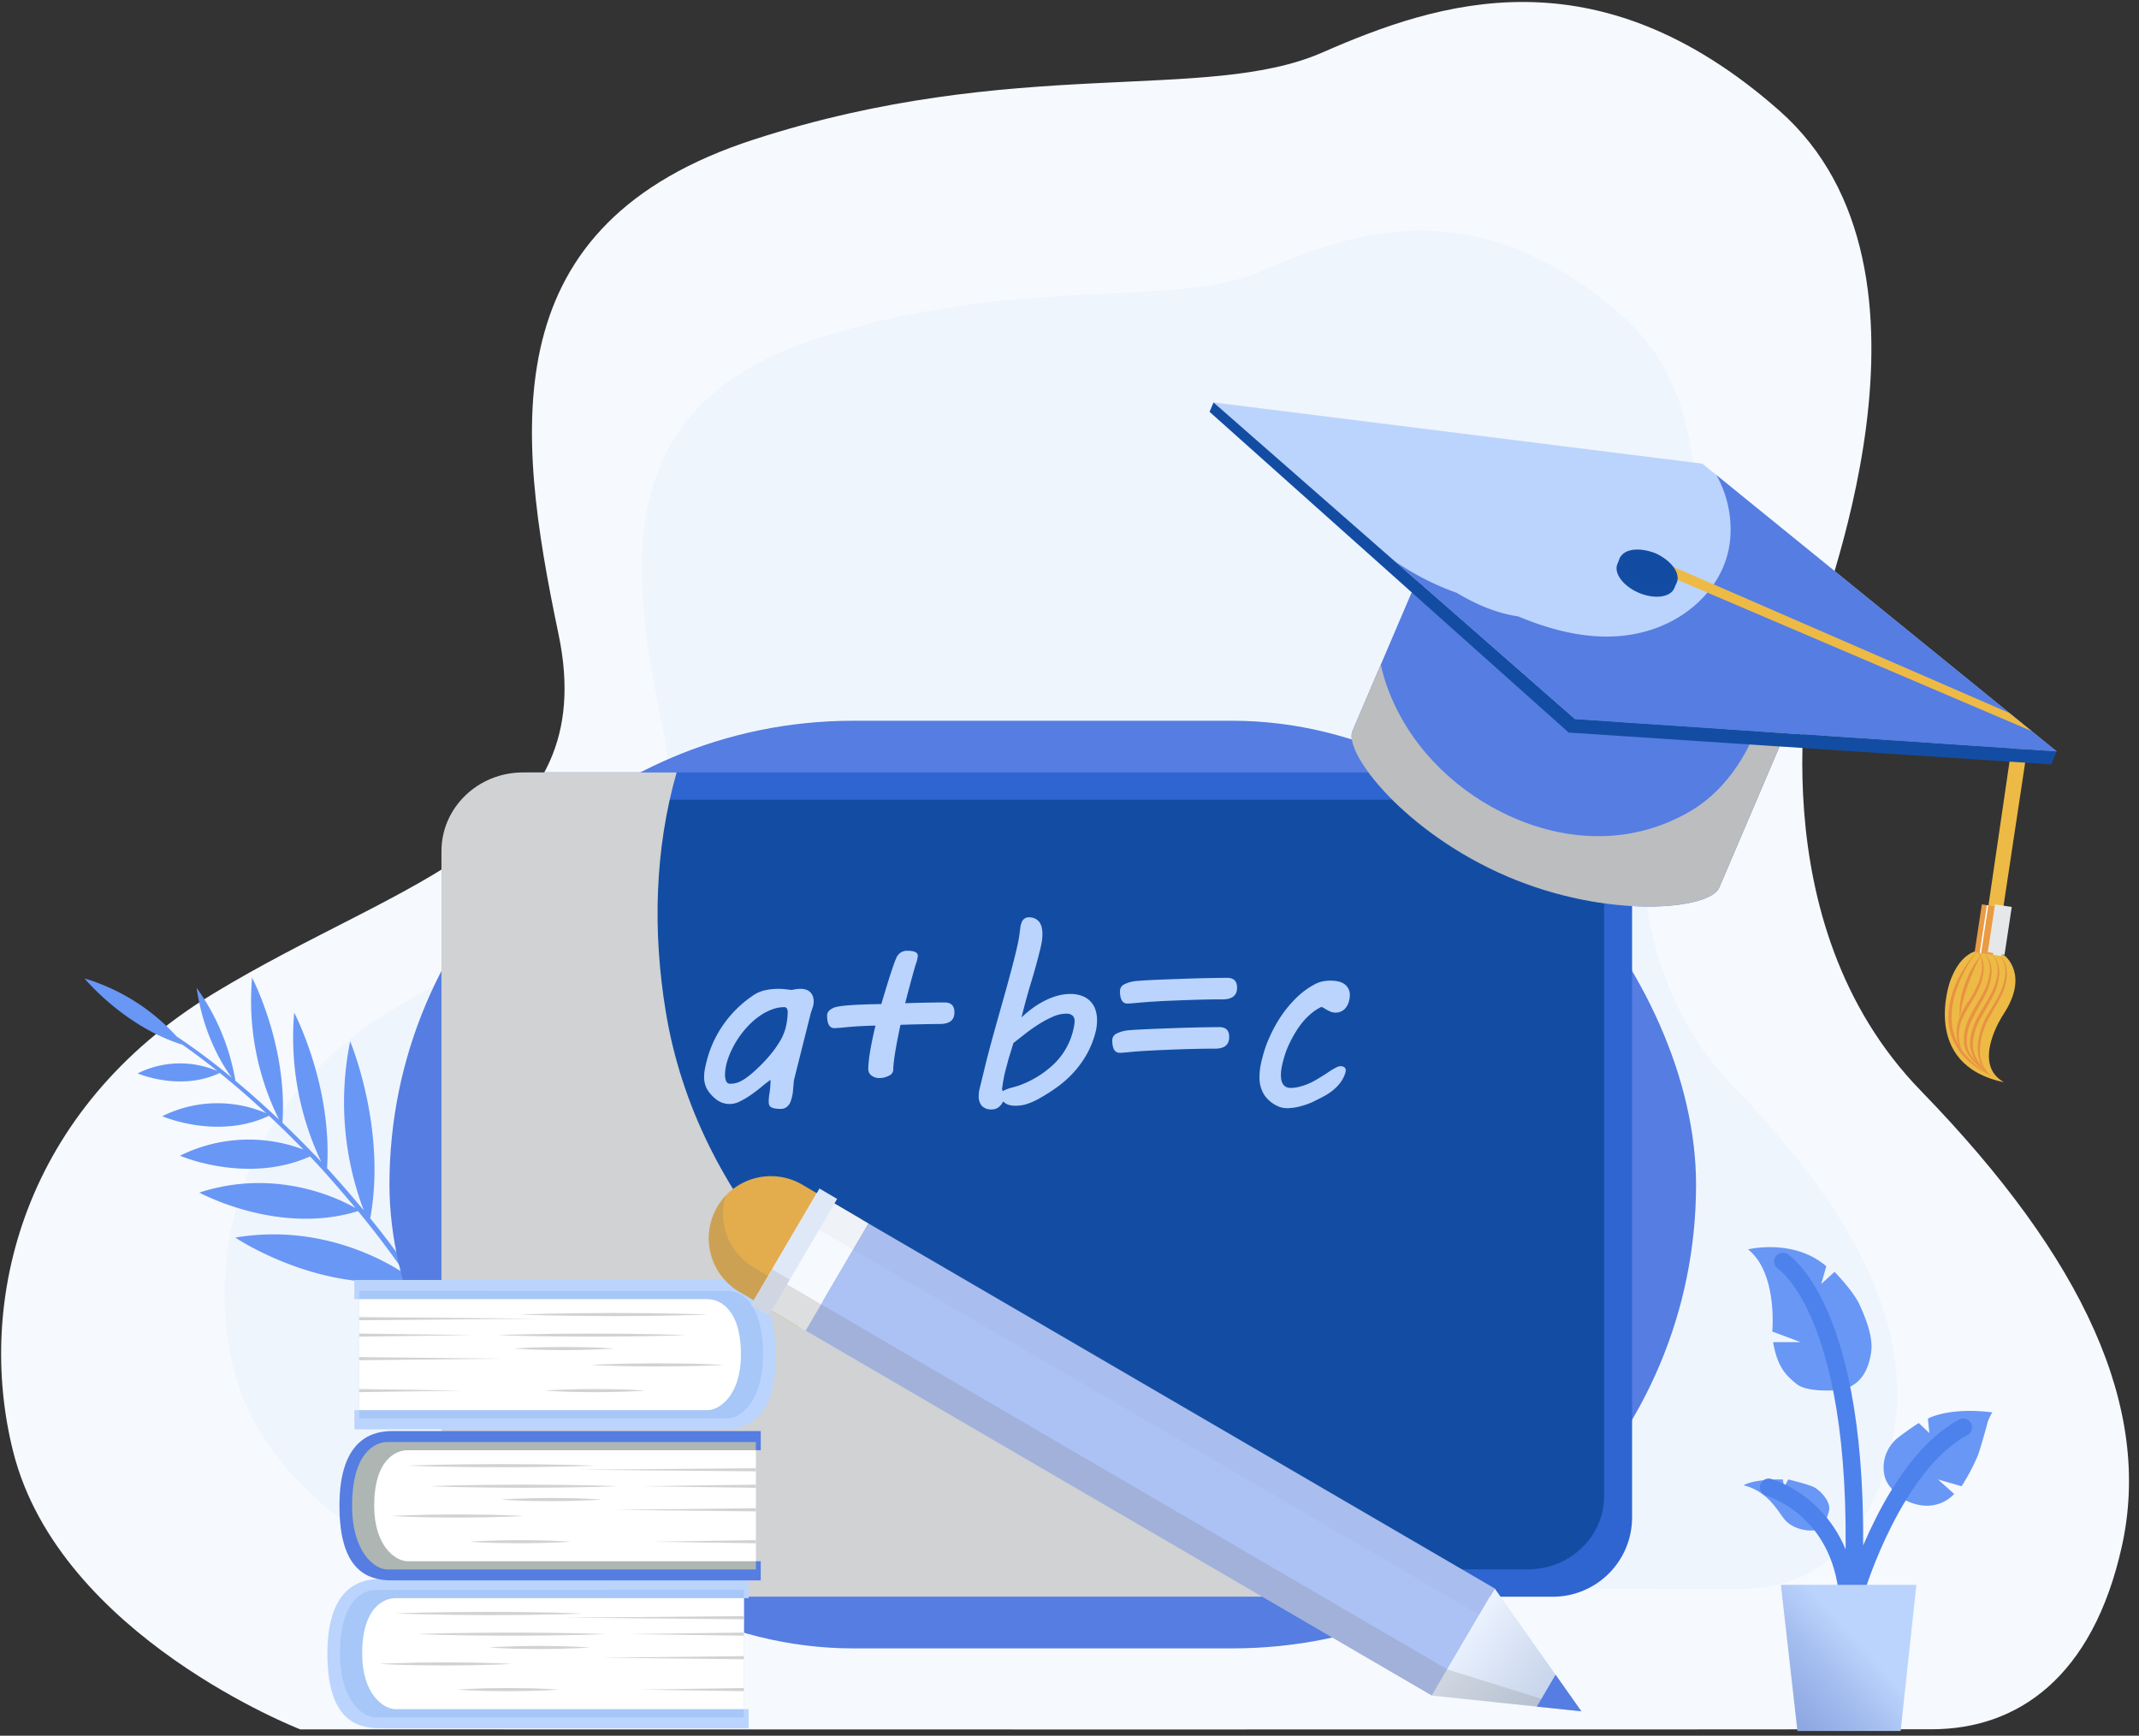 <svg xmlns="http://www.w3.org/2000/svg" width="122" height="99" viewBox="0 0 122 99">
    <rect x="0" y="0" width="122" height="99" fill="#333333" stroke="none"/>
    <defs>
        <linearGradient id="a" x1="97.437%" x2="21.566%" y1="88.234%" y2="40.108%">
            <stop offset="0%" stop-color="#C3D0E8"/>
            <stop offset="34%" stop-color="#CCD8ED"/>
            <stop offset="92%" stop-color="#E6EEFC"/>
            <stop offset="100%" stop-color="#EAF2FE"/>
        </linearGradient>
        <linearGradient id="b" x1="-11.561%" x2="57.028%" y1="105.021%" y2="38.309%">
            <stop offset="0%" stop-color="#859FDC"/>
            <stop offset="27%" stop-color="#8EA8E2"/>
            <stop offset="72%" stop-color="#A8C1F1"/>
            <stop offset="100%" stop-color="#BBD4FD"/>
        </linearGradient>
    </defs>
    <g fill="none" fill-rule="evenodd">
        <path fill="#F6F9FD" fill-rule="nonzero" d="M17.128 98.638S3.41 93.327.755 82.812c-2.172-8.605.55-19.54 11.422-26.145 10.872-6.606 22.154-8.675 19.677-20.504-2.477-11.828-3.717-23.393 11.15-28.208C57.868 3.14 68.801 5.89 75.405 3.001c6.605-2.89 15.62-5.91 26.071 3.3 10.451 9.211 2.14 28.764 1.939 30.206-.2 1.443-3.217 16.078 6.14 25.704 9.358 9.626 13.199 18.129 11.473 25.96-1.666 7.542-5.987 10.448-10.826 10.46-6.065.023-93.075.007-93.075.007z"/>
        <path fill="#E9F1FD" fill-rule="nonzero" d="M26.226 90.618S15.44 86.444 13.354 78.176c-1.708-6.754.433-15.357 8.977-20.55 8.545-5.194 17.42-6.815 15.47-16.117-1.951-9.303-2.92-18.39 8.762-22.177 11.683-3.786 20.283-1.616 25.474-3.894 5.192-2.278 12.281-4.65 20.5 2.597 8.218 7.247 1.669 22.608 1.507 23.743-.162 1.136-2.524 12.638 4.831 20.212 7.356 7.573 10.376 14.25 9.015 20.408-1.31 5.927-4.707 8.21-8.509 8.22-4.759.013-73.155 0-73.155 0z" opacity=".6"/>
        <path fill="#6997F5" fill-rule="nonzero" d="M23.574 61.802a17.805 17.805 0 0 0-.034 10.917l-.212-.299a50.211 50.211 0 0 0-2.212-2.93c.94-5.15-1.144-10.094-1.144-10.094a17.451 17.451 0 0 0 .776 9.64 70.512 70.512 0 0 0-2.094-2.409c.307-4.716-1.875-8.872-1.875-8.872a16.53 16.53 0 0 0 1.545 8.514c-.13-.143-.263-.283-.396-.422l-.02-.011a50.548 50.548 0 0 0-1.8-1.797c.306-4.39-1.73-8.274-1.73-8.274a15.19 15.19 0 0 0 1.537 8.091 60.336 60.336 0 0 0-1.616-1.47c-.288-.25-.579-.496-.871-.74a12.72 12.72 0 0 0-2.214-5.305c.39 2.72 1.53 4.487 2.014 5.133a38.403 38.403 0 0 0-3.158-2.364 11.597 11.597 0 0 0-5.248-3.303s2.262 2.747 5.58 3.777c.676.472 1.344.977 2.003 1.506a5.428 5.428 0 0 0-4.555.132s2.424 1.05 4.686-.026c.56.453 1.114.92 1.661 1.403.323.292.66.591.984.894a7.071 7.071 0 0 0-5.927.172s3.151 1.366 6.089-.025c.665.62 1.32 1.262 1.961 1.926a8.816 8.816 0 0 0-7.038.352s3.807 1.65 7.417.042c.411.43.816.874 1.215 1.33.466.532.927 1.07 1.381 1.616-.93-.535-4.524-2.313-8.91-.886 0 0 4.507 2.468 9.05 1.057a50.01 50.01 0 0 1 2.67 3.53l.057.082c-1.186-.797-4.895-2.917-9.725-2.101 0 0 4.738 3.19 9.946 2.424l.212.3c.08.117.161.231.242.35l.23.36.916 1.44c.323.473.585.969.87 1.467l.85 1.478.306-.145-.866-1.492c-.292-.496-.567-1.002-.889-1.478l-.935-1.455-.226-.363a9.928 9.928 0 0 0-.248-.352l-.076-.084c1.737-5.478-.179-11.236-.179-11.236z"/>
        <rect width="74.523" height="52.909" x="22.213" y="41.109" fill="#557DE2" fill-rule="nonzero" rx="26.454"/>
        <path fill="#2F65D1" fill-rule="nonzero" d="M93.087 86.582a4.524 4.524 0 0 1-4.558 4.49H30.42a4.525 4.525 0 0 1-4.558-4.49V48.546a4.525 4.525 0 0 1 4.558-4.49H88.53a4.525 4.525 0 0 1 4.558 4.49v38.036z"/>
        <path fill="#134DA3" fill-rule="nonzero" d="M91.494 85.318c0 2.316-1.939 4.192-4.342 4.192H31.796c-2.398 0-4.34-1.876-4.34-4.192v-35.51c0-2.314 1.938-4.192 4.34-4.192h55.356c2.398 0 4.342 1.878 4.342 4.192v35.51z"/>
        <path fill="#D0D2D3" fill-rule="nonzero" d="M56.887 81.902c-9.018-5.421-17.136-13.389-18.914-24.197-.746-4.525-.646-9.227.62-13.648h-8.766c-2.567 0-4.648 2.01-4.648 4.489v38.036c0 2.48 2.08 4.49 4.648 4.49h53.704c-9.324-1.443-18.545-4.3-26.644-9.17z" style="mix-blend-mode:multiply"/>
        <path fill="#BBD4FD" fill-rule="nonzero" d="M22.344 97.483c-.703 0-1.271-1.418-1.271-3.166s.568-3.164 1.271-3.164h20.36V90.06h-21.03c-1.293 0-3 .626-3 4.258 0 3.633 1.539 4.26 3 4.26h21.029v-1.094H22.344z"/>
        <path fill="#A6C7F7" fill-rule="nonzero" d="M21.407 90.685c-.716 0-2.013.623-2.013 3.632 0 2.668 1.292 3.634 2.013 3.634h21.018V90.68l-21.018.005z"/>
        <path fill="#FFF" fill-rule="nonzero" d="M22.558 91.153c-.676 0-1.902.543-1.902 3.164 0 2.324 1.226 3.166 1.902 3.166h19.875v-6.33H22.558z"/>
        <path fill="#D0D2D3" fill-rule="nonzero" d="M42.425 92.357l-10.255-.09 10.255-.091zM42.425 93.294l-6.507-.09 6.507-.09zM34.528 93.204s-.669.029-1.672.051l-1.713.028-1.965.011-1.965-.011-1.713-.028a88.63 88.63 0 0 1-1.672-.051s.669-.03 1.672-.05l1.713-.028 1.965-.011 1.965.011 1.713.028c1.003.022 1.672.05 1.672.05zM33.242 92.032s-.67.03-1.673.05l-1.712.028-1.965.013-1.964-.018-1.714-.03c-1.002-.02-1.67-.05-1.67-.05s.668-.028 1.67-.05l1.714-.027 1.964-.013 1.965.013 1.712.028c1.004.027 1.673.056 1.673.056zM29.178 94.904s-.47.029-1.178.05c-.354 0-.766.024-1.207.027l-1.383.013-1.385-.013c-.441 0-.853-.02-1.207-.026-.708-.022-1.178-.051-1.178-.051s.47-.03 1.178-.05c.354 0 .766-.026 1.207-.028l1.385-.013 1.383.013c.441 0 .853.02 1.207.028.708.02 1.178.05 1.178.05zM31.852 96.37s-.357.028-.895.05c-.268 0-.582.024-.918.027l-1.052.013-1.052-.013c-.336 0-.646-.02-.92-.028-.536-.02-.894-.05-.894-.05s.358-.029.895-.052c.27 0 .583-.024.92-.027l1.051-.011 1.052.013c.336 0 .646.019.918.027.538.021.895.05.895.05zM33.625 93.966s-.359.03-.897.05c-.268 0-.582.025-.918.028l-1.052.013-1.052-.013c-.336 0-.646-.02-.918-.028-.538-.02-.896-.05-.896-.05s.358-.029.896-.051c.269 0 .582-.025.918-.028l1.052-.011 1.052.013c.336 0 .646.02.918.027.538.021.897.05.897.05zM42.425 94.639l-8.141-.09 8.14-.09zM42.425 96.46l-5.918-.09 5.918-.091z"/>
        <path fill="#BBD4FD" fill-rule="nonzero" d="M40.571 80.429c.702 0 1.272-1.418 1.272-3.164 0-1.747-.57-3.166-1.272-3.166h-20.36v-1.094h21.031c1.293 0 3 .626 3 4.26s-1.54 4.258-3 4.258H20.213v-1.094h20.358z"/>
        <path fill="#A6C7F7" fill-rule="nonzero" d="M41.509 73.63c.714 0 2.011.624 2.011 3.635 0 2.666-1.292 3.632-2.011 3.632H20.49v-7.271l21.018.005z"/>
        <path fill="#FFF" fill-rule="nonzero" d="M40.358 74.1c.676 0 1.902.542 1.902 3.165 0 2.322-1.226 3.164-1.902 3.164H20.491v-6.33h19.867z"/>
        <path fill="#D0D2D3" fill-rule="nonzero" d="M20.49 75.122l10.255.09-10.254.091zM20.49 76.06l6.508.09-6.507.09zM28.388 76.15s.669-.03 1.67-.05l1.715-.028 1.963-.011 1.965.011 1.713.028c1.003.02 1.672.05 1.672.05s-.669.029-1.672.051l-1.713.028-1.965.011-1.963-.011-1.718-.028c-.998-.022-1.667-.051-1.667-.051zM29.674 74.977s.669-.03 1.67-.05l1.715-.028 1.963-.013 1.965.013 1.713.028c1.004.02 1.673.05 1.673.05s-.67.029-1.673.05l-1.713.029-1.965.011-1.963-.013-1.711-.026c-1.005-.02-1.674-.051-1.674-.051zM33.736 77.85s.472-.03 1.178-.05c.354-.009.766-.025 1.209-.028l1.383-.013 1.385.011c.441 0 .853.021 1.207.028.706.023 1.178.052 1.178.052s-.472.029-1.178.05c-.354.008-.766.024-1.207.027l-1.385.013-1.383-.013c-.443 0-.855-.02-1.209-.027-.706-.015-1.178-.05-1.178-.05zM31.062 79.315s.359-.029.895-.051c.27 0 .584-.023.92-.028l1.052-.011 1.051.011c.337 0 .647.021.918.028.538.022.897.051.897.051s-.359.03-.897.05c-.268 0-.581.025-.918.028l-1.051.013-1.052-.013c-.336 0-.647-.02-.92-.028-.536-.026-.895-.05-.895-.05zM29.291 76.916s.359-.03.895-.05c.27-.008.582-.025.918-.03l1.054-.01 1.051.01c.337 0 .647.022.918.028.538.023.895.052.895.052s-.357.029-.895.05c-.268 0-.581.024-.918.027l-1.051.013-1.054-.013c-.336 0-.646-.02-.918-.027-.536-.024-.895-.05-.895-.05zM20.49 77.404l8.14.09-8.14.09zM20.49 79.225l5.918.09-5.917.09z"/>
        <path fill="#557DE2" fill-rule="nonzero" d="M23.031 89.046c-.703 0-1.272-1.417-1.272-3.164s.57-3.164 1.272-3.165h20.36v-1.094h-21.03c-1.293 0-3 .625-3 4.26 0 3.633 1.539 4.257 3 4.257h21.028v-1.094H23.031z"/>
        <path fill="#ADB6B2" fill-rule="nonzero" d="M22.094 82.248c-.716 0-2.012.624-2.012 3.634 0 2.666 1.293 3.634 2.012 3.634h21.018v-7.268H22.094z" style="mix-blend-mode:multiply"/>
        <path fill="#FFF" fill-rule="nonzero" d="M23.244 82.717c-.675 0-1.902.544-1.902 3.165 0 2.322 1.227 3.164 1.902 3.164H43.12v-6.33H23.244z"/>
        <path fill="#D0D2D3" fill-rule="nonzero" d="M43.112 83.92l-10.255-.09 10.255-.089zM43.112 84.86l-6.508-.091 6.508-.09zM35.215 84.769s-.67.029-1.673.05l-1.712.027-1.965.013-1.964-.013-1.714-.027c-1.002-.021-1.67-.05-1.67-.05s.668-.03 1.67-.052l1.714-.027 1.964-.012 1.965.012 1.712.027a88.63 88.63 0 0 1 1.673.052zM33.933 83.596s-.669.029-1.67.051l-1.715.028-1.963.011-1.965-.011-1.713-.028a88.63 88.63 0 0 1-1.672-.051s.669-.03 1.672-.05l1.713-.028 1.965-.011 1.963.011 1.715.028c.997.02 1.67.05 1.67.05zM29.865 86.469s-.47.027-1.178.05c-.353 0-.765.024-1.207.027l-1.384.012-1.384-.012c-.442 0-.854-.02-1.207-.027-.707-.023-1.178-.05-1.178-.05s.471-.03 1.178-.052c.353 0 .765-.024 1.207-.027l1.384-.012 1.384.012c.442 0 .854.02 1.207.027.707.023 1.178.052 1.178.052zM32.54 87.933s-.358.029-.896.05c-.269 0-.582.024-.918.027l-1.052.013-1.052-.013c-.336 0-.646-.02-.92-.027-.536-.021-.895-.05-.895-.05s.36-.03.896-.05c.27 0 .583-.026.919-.028l1.052-.013 1.052.013c.336 0 .646.02.918.028.538.02.897.05.897.05zM34.312 85.53s-.36.029-.896.05c-.27 0-.583.024-.918.03l-1.053.01-1.052-.01c-.336 0-.646-.022-.918-.028-.538-.023-.895-.052-.895-.052s.357-.03.895-.05c.268 0 .582-.024.918-.028l1.052-.013 1.053.013c.335 0 .647.02.918.028.537.02.896.05.896.05zM43.112 86.204l-8.141-.09 8.14-.091zM43.112 88.023l-5.918-.09 5.918-.09z"/>
        <path fill="#BBD4FD" fill-rule="nonzero" d="M43.844 62.817c.003-.169.02-.337.051-.502.037-.24.054-.483.05-.726a8.889 8.889 0 0 0-.526.412c-.193.16-.393.31-.6.454a4.45 4.45 0 0 1-.619.365 1.243 1.243 0 0 1-1.318-.09 2.138 2.138 0 0 1-.553-.606 1.435 1.435 0 0 1-.17-.71c.001-.125.012-.25.033-.374a5.5 5.5 0 0 1 .097-.448 6.316 6.316 0 0 1 .943-2.113 6.464 6.464 0 0 1 1.658-1.658c.228-.168.49-.285.766-.345a3.587 3.587 0 0 1 1.131-.053c.138.015.262.028.372.042a3.75 3.75 0 0 1 .271-.05c.073-.01.147-.015.22-.014a.97.97 0 0 1 .362.058.619.619 0 0 1 .357.386.84.84 0 0 1 .04.263c.001.122-.018.242-.058.357-.038.113-.077.228-.114.345l-.955 3.807c-.02.206-.036.397-.05.57a2.44 2.44 0 0 1-.141.646.68.68 0 0 1-.286.349.541.541 0 0 1-.281.065c-.12.003-.24-.007-.359-.03a.541.541 0 0 1-.205-.082.24.24 0 0 1-.094-.13.63.63 0 0 1-.022-.188zm-2.398-2.181a2.673 2.673 0 0 0-.094.664.997.997 0 0 0 .058.35.24.24 0 0 0 .252.162c.197.001.392-.045.567-.134.177-.09.342-.198.495-.323.208-.162.418-.357.633-.567.213-.21.416-.43.606-.661.186-.225.355-.463.506-.713.14-.226.249-.47.323-.725a4.08 4.08 0 0 0 .137-.97.417.417 0 0 0-.043-.184.162.162 0 0 0-.162-.09 1.962 1.962 0 0 0-.71.137 3.13 3.13 0 0 0-.69.368c-.23.16-.44.342-.633.545-.397.414-.725.89-.97 1.409a4.23 4.23 0 0 0-.275.732zM51.359 58.453c-.275 1.292-.412 2.15-.412 2.572a.385.385 0 0 1-.257.333c-.16.083-.337.128-.517.13a.73.73 0 0 1-.469-.145.444.444 0 0 1-.18-.361c0-.515.137-1.344.411-2.486-.678.015-1.266.05-1.763.102-.289.028-.484.042-.584.042-.275 0-.413-.24-.413-.722 0-.188.133-.336.401-.448.268-.111 1.165-.178 2.692-.202.482-1.634.787-2.55.916-2.747a.646.646 0 0 1 .572-.292c.395 0 .592.094.592.28a1.556 1.556 0 0 1-.108.463c-.071.208-.276.957-.614 2.248.911-.03 1.66-.044 2.247-.044.375 0 .564.188.564.564 0 .443-.277.664-.832.664a81.5 81.5 0 0 0-2.246.049zM56.2 60.757c.095-.391.207-.816.331-1.277.125-.46.256-.929.391-1.409l.401-1.426c.133-.472.254-.918.365-1.337.111-.419.206-.796.285-1.13.08-.339.134-.61.161-.809l.08-.585.046-.145a.456.456 0 0 1 .21-.267.386.386 0 0 1 .206-.052.822.822 0 0 1 .376.08.66.66 0 0 1 .243.213.879.879 0 0 1 .126.307c.024.119.036.24.035.362 0 .127-.01.254-.029.38-.02.127-.04.242-.065.342-.158.662-.34 1.328-.544 1.999-.205.671-.39 1.347-.554 2.026.192-.18.395-.35.607-.509a4.83 4.83 0 0 1 .684-.426c.234-.122.48-.22.733-.293.244-.071.497-.108.752-.108.233-.006.466.033.685.115a1.244 1.244 0 0 1 .756.789c.061.19.092.39.09.59 0 .106-.006.211-.019.316-.01.105-.028.21-.053.313-.114.471-.293.924-.532 1.345-.218.382-.48.737-.78 1.058a6.087 6.087 0 0 1-.947.824c-.33.235-.674.451-1.03.647a3.865 3.865 0 0 1-.646.28 2.1 2.1 0 0 1-.619.096 1.293 1.293 0 0 1-.45-.061.789.789 0 0 1-.278-.185 1.438 1.438 0 0 1-.09.152.798.798 0 0 1-.132.147.595.595 0 0 1-.415.157.729.729 0 0 1-.585-.207.826.826 0 0 1-.173-.552c0-.084.006-.167.018-.25.011-.083.029-.167.053-.248l.307-1.262zm4.596-2.941a1.874 1.874 0 0 0-.742.173c-.28.121-.55.265-.808.43a9.75 9.75 0 0 0-.78.55l-.666.523c-.057.197-.115.388-.173.57a9.147 9.147 0 0 0-.162.556c-.046.187-.106.381-.152.578a8.722 8.722 0 0 0-.12.629l-.043.283.044.13c.088-.053.181-.096.278-.13.085-.03.161-.055.247-.076l.249-.07c.086-.024.183-.058.29-.1a5.656 5.656 0 0 0 1.903-1.221 3.97 3.97 0 0 0 1.108-2.169c.014-.073.022-.148.023-.223a.42.42 0 0 0-.117-.323.536.536 0 0 0-.38-.108v-.002zM69.552 58.584c.372 0 .556.187.556.562 0 .445-.27.667-.808.666-.763 0-1.664.021-2.703.064-1.04.043-1.762.086-2.167.13-.28.029-.467.043-.564.043-.285 0-.427-.24-.427-.722a.425.425 0 0 1 .254-.38 1.94 1.94 0 0 1 .725-.187c.316-.03 1.099-.068 2.348-.112a82.76 82.76 0 0 1 2.786-.064zm.441-2.812c.375 0 .564.187.564.564 0 .443-.277.664-.832.664-.754 0-1.65.022-2.687.066a40.868 40.868 0 0 0-2.154.13c-.288.029-.485.043-.585.043-.28 0-.42-.24-.419-.722a.423.423 0 0 1 .257-.38 1.93 1.93 0 0 1 .73-.187c.316-.033 1.097-.07 2.344-.113a88.647 88.647 0 0 1 2.782-.065zM72.008 60.303c.102-.4.239-.789.41-1.164a7.79 7.79 0 0 1 .645-1.174c.255-.378.546-.729.871-1.047A4.49 4.49 0 0 1 75 56.134c.13-.07.269-.12.412-.152.15-.034.303-.05.456-.05.15-.002.298.013.444.042a.97.97 0 0 1 .354.145.74.74 0 0 1 .322.65c0 .119-.018.237-.052.35a.982.982 0 0 1-.152.324.717.717 0 0 1-.606.313.75.75 0 0 1-.292-.056 2.396 2.396 0 0 1-.38-.207 1.015 1.015 0 0 0-.137-.062c-.197.09-.38.206-.545.345a3.674 3.674 0 0 0-.485.473c-.148.175-.283.361-.404.556a7.271 7.271 0 0 0-.332.591 5.176 5.176 0 0 0-.414 1.105c-.037.13-.068.262-.09.395a2.34 2.34 0 0 0-.041.43c0 .092.008.184.026.274.014.083.045.161.09.231a.457.457 0 0 0 .173.162c.084.04.176.06.268.057.17 0 .338-.022.501-.065.166-.042.328-.096.485-.162a3.82 3.82 0 0 0 .467-.234c.15-.089.3-.18.444-.271.091-.057.183-.118.274-.18.09-.061.179-.118.26-.161.073-.044.15-.084.228-.12a.469.469 0 0 1 .184-.047c.071 0 .141.018.203.054.064.039.1.11.094.184a.603.603 0 0 1-.044.21 1.861 1.861 0 0 1-.274.506 2.522 2.522 0 0 1-.386.4 3.174 3.174 0 0 1-.456.315c-.162.09-.323.177-.485.253a4.16 4.16 0 0 1-.908.358c-.25.071-.509.11-.77.118a1.51 1.51 0 0 1-.237-.02 1.005 1.005 0 0 1-.239-.065 1.832 1.832 0 0 1-.853-.68 1.863 1.863 0 0 1-.267-1.012c0-.178.014-.355.04-.53.033-.202.077-.402.133-.598z"/>
        <path fill="#EDBA46" fill-rule="nonzero" d="M113.1 53.786l.835.126 1.854-12.282-.86-.335z"/>
        <path fill="#EDBA46" fill-rule="nonzero" d="M114.297 61.726c-1.897-1.056-.055-3.834-.055-3.834 1.544-2.31.088-3.393.088-3.393s-2.077-1.37-3.106 1.473c0 .01-1.716 4.75 3.073 5.754z"/>
        <path fill="#E99B43" fill-rule="nonzero" d="M112.624 54.305l.411-2.722 1.537.232-.41 2.722z"/>
        <path fill="#E6E7E8" fill-rule="nonzero" d="M113.374 54.31l.413-2.725.956.145-.413 2.726z" style="mix-blend-mode:multiply"/>
        <path fill="#E6E7E8" fill-rule="nonzero" d="M113.675 54.46l.411-2.722.478.072-.411 2.723z" style="mix-blend-mode:multiply"/>
        <path fill="#FFF" fill-rule="nonzero" d="M112.914 54.347l.08.013.411-2.723-.08-.011z"/>
        <path fill="#E89242" fill-rule="nonzero" d="M114.095 54.524s.018.025.054.067c.051.06.096.126.134.197.06.11.106.228.139.349.037.159.053.322.047.485a3.216 3.216 0 0 1-.324 1.174 6.795 6.795 0 0 1-.323.602l-.346.612a3.888 3.888 0 0 0-.289.617c-.037.105-.079.21-.11.314-.03.103-.051.218-.072.323-.04.202-.066.408-.076.614-.009.183.01.367.055.544.011.04.02.08.032.118l.048.114c.025.07.057.138.096.201.057.108.123.21.197.306.05.063.104.123.161.18l.057.062-.063-.055a1.47 1.47 0 0 1-.174-.161 2.204 2.204 0 0 1-.23-.296 1.131 1.131 0 0 1-.116-.197c-.018-.037-.037-.073-.055-.112-.018-.038-.03-.084-.044-.127a2.543 2.543 0 0 1-.035-1.217 4.37 4.37 0 0 1 .067-.323c.026-.102.072-.222.109-.335.078-.223.175-.44.29-.646l.363-.6c.12-.198.237-.387.323-.581.184-.347.305-.724.357-1.114.014-.155.01-.31-.01-.465a1.626 1.626 0 0 0-.103-.347 1.317 1.317 0 0 0-.112-.207 1.617 1.617 0 0 0-.047-.096z"/>
        <path fill="#E89242" fill-rule="nonzero" d="M113.656 54.455c.074.084.139.175.194.271a1.574 1.574 0 0 1 .176.867c-.036.42-.154.83-.348 1.205-.203.414-.467.82-.686 1.244a3.515 3.515 0 0 0-.458 1.293c-.051.4.038.806.254 1.147.154.245.335.473.538.679l.235.234s-.1-.07-.259-.21a3.654 3.654 0 0 1-.598-.646 1.876 1.876 0 0 1-.263-.538 1.777 1.777 0 0 1-.071-.673c.059-.481.213-.946.454-1.368.23-.432.502-.832.706-1.23.196-.355.328-.743.39-1.144.02-.16.02-.324 0-.485a1.485 1.485 0 0 0-.217-.573l-.047-.073z"/>
        <path fill="#E89242" fill-rule="nonzero" d="M113.218 54.389l.056.07a1.346 1.346 0 0 1 .278.584c.039.17.05.345.034.519a3.33 3.33 0 0 1-.376 1.233c-.217.42-.485.84-.692 1.283-.23.415-.348.882-.344 1.356.008.214.063.424.162.615.099.17.216.328.349.472.244.278.472.485.628.646l.25.235-.27-.212a8.448 8.448 0 0 1-.678-.598 2.747 2.747 0 0 1-.384-.485 1.596 1.596 0 0 1-.215-.66 2.875 2.875 0 0 1 .336-1.455c.215-.456.494-.87.71-1.276.206-.364.346-.76.414-1.172.022-.164.022-.33 0-.494a1.522 1.522 0 0 0-.098-.372 1.761 1.761 0 0 0-.118-.22.945.945 0 0 0-.042-.07z"/>
        <path fill="#E89242" fill-rule="nonzero" d="M112.767 54.213l.044.055a1.304 1.304 0 0 1 .249.45c.043.13.07.265.079.403.008.346-.051.69-.173 1.015a4.332 4.332 0 0 1-.233.53 7.46 7.46 0 0 1-.297.515c-.21.318-.393.654-.548 1.002-.06.16-.106.327-.136.496a1.53 1.53 0 0 0-.027.237c-.006.075-.006.15 0 .225.009.132.026.263.052.393.03.114.053.216.082.297l.092.255-.13-.24c-.038-.078-.072-.178-.119-.293a2.131 2.131 0 0 1-.087-.402 1.238 1.238 0 0 1-.018-.236 2.262 2.262 0 0 1 .137-.79 5.09 5.09 0 0 1 .555-1.036 6.102 6.102 0 0 0 .541-1.005c.133-.303.207-.63.217-.96a1.548 1.548 0 0 0-.042-.393 1.202 1.202 0 0 0-.104-.287 1.109 1.109 0 0 0-.097-.175l-.037-.056z"/>
        <path fill="#E89242" fill-rule="nonzero" d="M112.715 54.316a8.131 8.131 0 0 0-.672 1.094c-.09.162-.18.357-.265.56-.084.201-.161.42-.239.645-.154.47-.23.961-.223 1.455a3.122 3.122 0 0 0 .517 1.72c.057.096.121.187.19.274.127.16.264.313.411.455.147.123.27.25.398.34.127.089.23.18.323.239l.294.195-.313-.161a3.927 3.927 0 0 1-.348-.213 4.119 4.119 0 0 1-.872-.773 2.991 2.991 0 0 1-.403-.585 3.288 3.288 0 0 1-.384-1.488 4.6 4.6 0 0 1 .255-1.514c.146-.42.335-.824.564-1.206.16-.268.338-.526.531-.772a7.98 7.98 0 0 1 .236-.265z"/>
        <path fill="#E89242" fill-rule="nonzero" d="M112.97 54.497l-.072.147c-.045.094-.11.226-.184.388-.075.161-.152.352-.246.55l-.123.324c-.042.115-.092.213-.122.323-.031.11-.073.223-.109.333a2.53 2.53 0 0 0-.097.323c-.047.215-.116.41-.14.585-.055.346-.105.584-.105.584s-.008-.236 0-.598c.016-.205.045-.408.089-.608.017-.115.046-.228.084-.338l.106-.342c.038-.113.082-.223.131-.331.045-.11.092-.217.14-.324.107-.198.198-.386.3-.534.103-.17.22-.33.349-.482z"/>
        <path fill="#557DE2" fill-rule="nonzero" d="M102.275 40.756l-4.217 9.876c-.535 1.252-6.317 1.824-12.093-.647-5.777-2.47-9.36-7.035-8.825-8.295l4.218-9.875 20.917 8.94z"/>
        <path fill="#BBBDBF" fill-rule="nonzero" d="M79.138 39.23c1.148 3.127 3.575 5.633 6.539 7.11 3.424 1.7 7.247 1.905 10.607 0 2.335-1.318 3.692-3.733 4.429-6.252l1.562.668-4.217 9.876c-.535 1.252-6.317 1.824-12.093-.647-5.777-2.47-9.36-7.035-8.825-8.295l1.616-3.772c.1.445.227.883.382 1.312z" style="mix-blend-mode:multiply"/>
        <path fill="#BBD4FD" fill-rule="nonzero" d="M69.216 22.954l27.879 3.491 20.211 16.418-27.476-1.847z"/>
        <path fill="#557DE2" fill-rule="nonzero" d="M83.08 33.81c1.11.665 2.283 1.17 3.512 1.347 2.566 1.074 5.332 1.615 7.917.646 2.217-.827 4.025-2.747 4.184-5.187a6.346 6.346 0 0 0-.798-3.523l19.418 15.77-27.47-1.847-10.251-8.981a15.27 15.27 0 0 0 3.488 1.776z"/>
        <path fill="#134DA3" fill-rule="nonzero" d="M117.306 42.863l-.313.735-27.522-1.815-20.484-18.295.229-.534L89.83 41.016z"/>
        <path fill="#EDBA46" fill-rule="nonzero" d="M95.695 33.08l20.178 8.618-1.272-1.033-19.25-8.373z"/>
        <path fill="#134DA3" fill-rule="nonzero" d="M95.498 33.547c-.226.529-1.13.647-2.03.264-.9-.383-1.442-1.132-1.216-1.65l.184-.433 3.232 1.381-.17.438z"/>
        <path fill="#134DA3" fill-rule="nonzero" d="M92.39 31.833c-.225.528.324 1.267 1.216 1.65.892.383 1.807.266 2.031-.262.225-.529-.323-1.269-1.215-1.65-.892-.381-1.806-.273-2.031.262z"/>
        <path fill="#134DA3" fill-rule="nonzero" d="M92.674 31.79c-.194.455.274 1.09 1.045 1.42.77.33 1.555.227 1.749-.227.193-.454-.274-1.089-1.046-1.418-.772-.33-1.554-.23-1.748.226z" opacity=".5" style="mix-blend-mode:soft-light"/>
        <path fill="#134DA3" fill-rule="nonzero" d="M93.11 31.734c-.145.341.205.818.785 1.065.58.247 1.167.171 1.312-.162.146-.332-.205-.817-.785-1.064-.58-.248-1.167-.18-1.312.161z" opacity=".5" style="mix-blend-mode:soft-light"/>
        <path fill="#134DA3" fill-rule="nonzero" d="M93.56 31.671c-.098.226.135.543.518.706.383.164.772.113.87-.113.096-.226-.136-.541-.521-.704-.385-.164-.777-.11-.868.111z" opacity=".5" style="mix-blend-mode:soft-light"/>
        <path fill="#E3AD4E" fill-rule="nonzero" d="M42.174 73.684l3.36 1.971 3.589-6.113-3.36-1.97a3.544 3.544 0 1 0-3.589 6.113v-.001z"/>
        <path fill="#777470" fill-rule="nonzero" d="M42.997 72.288l3.36 1.971-.818 1.391-3.365-1.966a3.544 3.544 0 0 1-.777-5.494 3.542 3.542 0 0 0 1.6 4.098z" opacity=".2" style="mix-blend-mode:multiply"/>
        <path fill="#ACC1F4" fill-rule="nonzero" d="M45.949 75.89l35.719 20.819 3.586-6.108-35.72-20.818z"/>
        <path fill="url(#a)" fill-rule="nonzero" d="M90.195 97.605l-8.527-.896 3.586-6.108z"/>
        <path fill="#777470" fill-rule="nonzero" d="M90.195 97.605l-8.527-.896.877-1.495z" opacity=".2" style="mix-blend-mode:multiply"/>
        <path fill="#557DE2" fill-rule="nonzero" d="M88.723 95.52l1.472 2.085-2.539-.266z"/>
        <path fill="#F6F9FD" fill-rule="nonzero" d="M45.952 75.892l-2.95-1.732 3.585-6.108 2.95 1.732z"/>
        <path fill="#DFE8F7" fill-rule="nonzero" d="M43.855 75.013l-1.01-.592 3.893-6.631 1.009.592z"/>
        <path fill="#777470" fill-rule="nonzero" d="M44.007 74.75L81.668 96.71l.877-1.495-37.66-21.957z" opacity=".2" style="mix-blend-mode:multiply"/>
        <path fill="#777470" fill-rule="nonzero" d="M46.715 70.137l37.661 21.957.878-1.493L47.59 68.642z" opacity=".05" style="mix-blend-mode:multiply"/>
        <path fill="#777470" fill-rule="nonzero" d="M43.856 75.012l-1.01-.592 1.19-2.026 1.009.592z" opacity=".15" style="mix-blend-mode:multiply"/>
        <path fill="#6997F5" fill-rule="nonzero" d="M108.663 85.56s-1.012-.605-1.18-1.397a2.175 2.175 0 0 1 .742-2.14c.622-.484 1.212-.86 1.212-.86l.607.573-.085-.824s1.18-.674 3.673-.354c-.112.18-.202.371-.269.572-.051.22-.44 1.598-.555 1.886-.258.61-.569 1.196-.928 1.753l-1.346-.388.924.826s-1.01 1.242-2.795.354zM99.7 71.26s2.595-.646 4.464.962l-.286 1.01.758-.69s1.062 1.077 1.432 1.885c.37.808.775 1.871.657 2.68-.118.807-.484 2.123-2.089 2.19 0 0-1.584.118-2.157-.353-.574-.472-1.094-.91-1.348-2.394h1.568l-1.616-.605s.318-3.34-1.383-4.685zM99.447 84.719s.455-.354 2.24-.338l.068.456.236-.456s1.196.288 1.5.456c.303.168.96.791.825 1.347-.134.556-.438 1.096-.944 1.112-.505.016-1.163-.162-1.55-.59-.385-.428-.943-1.651-2.375-1.987z"/>
        <path stroke="#4D81EC" stroke-linecap="round" d="M105.888 90.576s2.156-7.076 6.087-9.165M101.687 71.953s4.762 2.965 4 19.139M100.88 84.833s3.806 1.033 4.464 5.74"/>
        <path fill="url(#b)" fill-rule="nonzero" d="M101.576 90.395h7.727l-.899 8.335h-5.885z"/>
    </g>
</svg>
